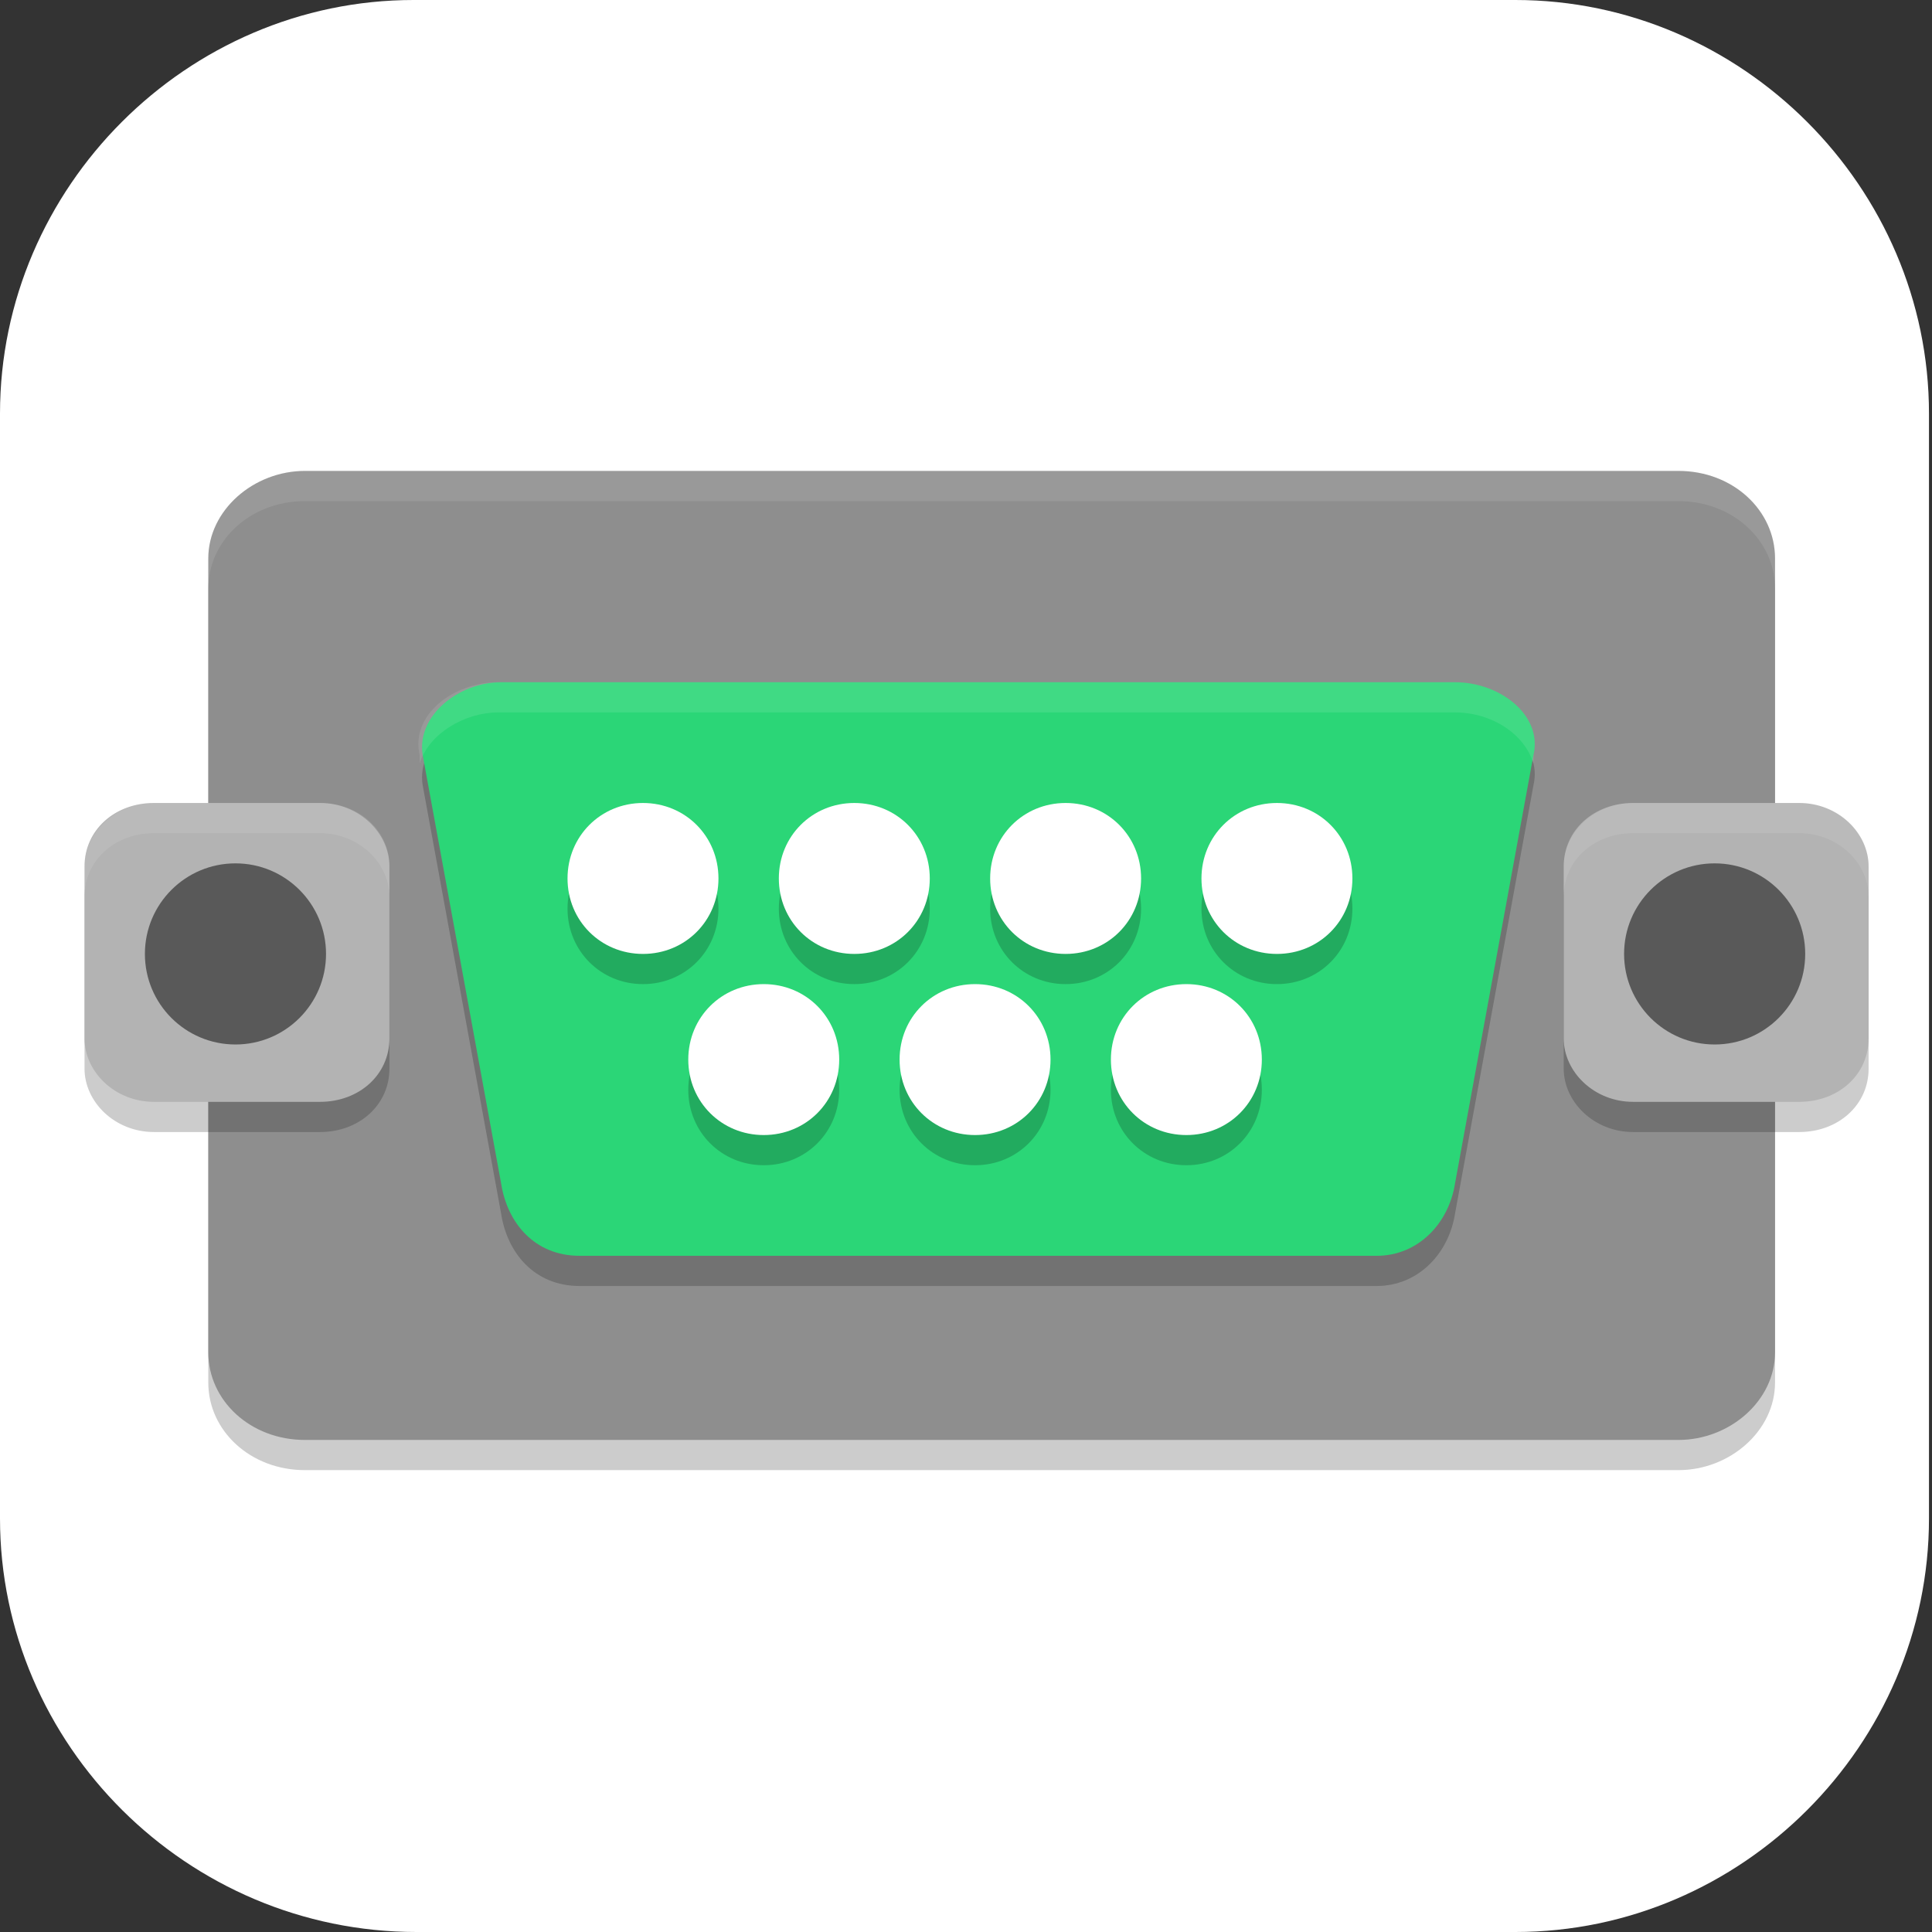 <?xml version="1.0" encoding="UTF-8"?>
<svg id="_图层_1" xmlns="http://www.w3.org/2000/svg" version="1.1" viewBox="0 0 64 64" width="64" height="64">
  <rect x="0" y="0" width="64" height="64" fill="#333333" stroke="none"/>
  <!-- Generator: Adobe Illustrator 29.0.1, SVG Export Plug-In . SVG Version: 2.1.0 Build 192)  -->
  <defs>
    <style>
      .st0 {
        fill: #7cce44;
      }

      .st1 {
        fill: #ffad87;
      }

      .st2, .st3, .st4, .st5, .st6, .st7, .st8, .st9 {
        isolation: isolate;
      }

      .st2, .st3, .st10, .st8, .st11 {
        display: none;
      }

      .st2, .st12, .st5, .st7, .st8 {
        opacity: .2;
      }

      .st3, .st13, .st7, .st8, .st9 {
        fill: #fff;
      }

      .st3, .st4, .st9 {
        opacity: .1;
      }

      .st14 {
        fill: #78ac3d;
      }

      .st15 {
        fill: #0078d7;
      }

      .st16 {
        fill: #3476cc;
      }

      .st17 {
        fill: #8e8e8e;
      }

      .st18 {
        fill: #79de7d;
      }

      .st19 {
        fill: #2bd677;
      }

      .st20 {
        fill: #71c1ff;
      }

      .st6 {
        opacity: .5;
      }

      .st21 {
        fill: #b3b3b3;
      }

      .st22 {
        fill: #3f9142;
      }

      .st23 {
        fill: #e4e4e4;
      }

      .st24 {
        fill: #cae8ff;
      }

      .st25 {
        fill: #ffee57;
      }

      .st26 {
        fill: #f56666;
      }

      .st11 {
        fill: #d54747;
      }
    </style>
  </defs>
  <path class="st13" d="M50.3,64H13.8C6.2,64,0,57.8,0,50.3V13.7C0,6.2,6.2,0,13.7,0h36.5c7.5,0,13.7,6.2,13.7,13.7v36.6c0,7.5-6.2,13.7-13.7,13.7h0Z"/>
  <g class="st10">
    <path class="st2" d="M64,33.1h0C64,15.4,49.7,1.1,32,1.1h0C14.3,1.1,0,15.4,0,33.1h0c0,17.6,14.3,31.9,32,31.9h0c17.7,0,32-14.3,32-31.9Z"/>
    <path class="st15" d="M64,31.9h0C64,14.3,49.7,0,32,0h0C14.3,0,0,14.3,0,31.9h0c0,17.6,14.3,31.9,32,31.9h0c17.7,0,32-14.3,32-31.9Z"/>
    <g class="st12">
      <path d="M32.2,25.3c-2.8,0-5.5,1.4-6.9,3.9-2.1,3.7-.9,8.4,2.8,10.5,0,0,0,0,0,0,3.7,2.1,8.4.9,10.5-2.8,0,0,0,0,0,0,2.1-3.7.9-8.4-2.8-10.5,0,0,0,0,0,0-1.1-.6-2.4-1-3.7-1ZM31.8,29.8c.6,0,1.3.1,1.8.4,1.6.9,2.1,2.9,1.2,4.5-.9,1.6-2.9,2.1-4.5,1.2-1.6-.9-2.1-2.9-1.2-4.5.6-1,1.6-1.6,2.7-1.6Z"/>
      <g>
        <path d="M36.7,23.7l9.4-9.3,2.3,7-7,7-4.7-4.7Z"/>
        <path d="M15.6,16.7c-9,9-9,23.7,0,32.7s23.7,9,32.8,0c9-9,9-23.7,0-32.7-.8-.8-1.6-1.5-2.5-2.1l-4.7,4.7c.9.6,1.8,1.3,2.6,2.1,6.5,6.5,6.5,16.9,0,23.4-6.5,6.5-16.9,6.5-23.4,0s-6.5-16.9,0-23.4c3.7-3.7,8.9-5.4,14-4.7l5.4-5.4c-8.4-3-17.8-.9-24.1,5.4Z"/>
      </g>
    </g>
    <g>
      <path class="st24" d="M32.2,24.2c-2.8,0-5.5,1.4-6.9,3.9-2.1,3.7-.9,8.4,2.8,10.5,0,0,0,0,0,0,3.7,2.1,8.4.9,10.5-2.8,0,0,0,0,0,0,2.1-3.7.9-8.4-2.8-10.5,0,0,0,0,0,0-1.1-.6-2.4-1-3.7-1ZM31.8,28.6c.6,0,1.3.1,1.8.4,1.6.9,2.1,2.9,1.2,4.5-.9,1.6-2.9,2.1-4.5,1.2-1.6-.9-2.1-2.9-1.2-4.5.6-1,1.6-1.6,2.7-1.6Z"/>
      <g>
        <path class="st20" d="M36.7,22.6l9.4-9.3,2.3,7-7,7-4.7-4.7Z"/>
        <path class="st20" d="M15.6,15.6c-9,9-9,23.7,0,32.7s23.7,9,32.8,0c9-9,9-23.7,0-32.7-.8-.8-1.6-1.5-2.5-2.1l-4.7,4.7c.9.6,1.8,1.3,2.6,2.1,6.5,6.5,6.5,16.9,0,23.4-6.5,6.5-16.9,6.5-23.4,0s-6.5-16.9,0-23.4c3.7-3.7,8.9-5.4,14-4.7l5.4-5.4c-8.4-3-17.8-.9-24.1,5.4Z"/>
      </g>
    </g>
    <path class="st8" d="M32,0C14.3,0,0,14.2,0,31.9s0,.2,0,.4C.4,15,14.5,1.1,32,1.1s31.6,13.9,32,31.2c0-.1,0-.2,0-.4C64,14.2,49.7,0,32,0Z"/>
  </g>
  <g class="st10">
    <ellipse class="st2" cx="32" cy="32.9" rx="31.9" ry="31.8"/>
    <ellipse class="st22" cx="32" cy="31.8" rx="31.9" ry="31.8"/>
    <ellipse class="st4" cx="32" cy="32.9" rx="25.1" ry="25"/>
    <ellipse class="st18" cx="32" cy="31.8" rx="25.1" ry="25"/>
    <path class="st7" d="M49.1,36.1c0,5.3-1.3,9.4-4,12.1-2.7,2.7-6.7,4.1-12.1,4.1s-7-.8-9.8-2.5c-2.7-1.7-4.8-3.9-6.2-6.9-1.4-2.9-2.1-6.4-2.1-10.3s.7-7,2.2-9.8,3.6-5.1,6.3-6.7c2.8-1.6,6-2.5,9.6-2.5s7.3,1,9.8,3c2.6,2,4.6,4.9,5.6,8.3h-6.8c-.6-1.6-2-3.1-3.5-4.1-1.5-1-3.3-1.6-5.3-1.6-3.2,0-6,1.3-8.3,3.8-2.3,2.5-3.5,5.7-3.5,9.5h0c0,2.6.5,4.9,1.4,7,.9,2.1,2.3,3.8,4.1,5,1.8,1.3,3.9,1.9,6.2,1.9s3.5-.2,4.9-.7c1.4-.5,2.6-1.2,3.5-2.2.9-1,1.5-2.5,1.5-3.9h-6.3v-5.7h12.5"/>
    <path class="st22" d="M49.1,34.9c0,5.3-1.3,9.4-4,12.1-2.7,2.7-6.7,4.1-12.1,4.1s-7-.8-9.8-2.5c-2.7-1.7-4.8-3.9-6.2-6.9-1.4-2.9-2.1-6.4-2.1-10.3s.7-7,2.2-9.8,3.6-5.1,6.3-6.7c2.8-1.6,6-2.5,9.6-2.5s7.3,1,9.8,3c2.6,2,4.6,4.9,5.6,8.3h-6.8c-.6-1.6-2-3.1-3.5-4.1-1.5-1-3.3-1.6-5.3-1.6-3.2,0-6,1.3-8.3,3.8-2.3,2.5-3.5,5.7-3.5,9.5h0c0,2.6.5,4.9,1.4,7,.9,2.1,2.3,3.8,4.1,5,1.8,1.3,3.9,1.9,6.2,1.9s3.5-.2,4.9-.7c1.4-.5,2.6-1.2,3.5-2.2.9-1,1.5-2.5,1.5-3.9h-6.3v-5.7h12.5"/>
    <path class="st7" d="M32,6.8c-13.8,0-25.1,11.2-25.1,25,0,.2,0,.4,0,.7.3-13.6,11.4-24.5,25.1-24.5,13.6,0,24.7,10.8,25.1,24.3,0-.2,0-.3,0-.5,0-13.8-11.2-25-25.1-25Z"/>
    <path class="st3" d="M32,0C14.4,0,0,14.2,0,31.8c0,.2,0,.4,0,.7C.3,15.1,14.5,1.1,32,1.1c17.4,0,31.5,13.8,31.9,31.1,0-.2,0-.3,0-.5C63.9,14.2,49.6,0,32,0Z"/>
  </g>
  <g class="st10">
    <path class="st2" d="M32.1,1.3c-2.7,0-5.2.4-7.6,1.1C15.1,5.3,8.6,13.6,6,23.5.5,25.9-1.9,33.8,1.7,39.5l6.9,10.7s0,0,0,0c.9,1.4,2.3,2.2,3.7,2.9.5,1.6,1.1,3.3,2.1,4.5.4.5.8,1,1.3,1.4,4.9,4.2,10.7,6,16.2,6,0,0-.3,0,0,0,0,0,0,0,0,0,3.8,0,5.5-.7,7.4-1.1,0,0,.1,0,.2,0,9.3-2.8,15.8-11.2,18.5-21,5.5-2.4,7.9-10.3,4.3-16l-6.9-10.7s0,0,0,0c-.9-1.4-2.3-2.2-3.7-2.9-.5-1.6-1.1-3.3-2.1-4.5-.4-.5-.8-1-1.3-1.4-4.9-4.3-10.7-6-16.2-6h0Z"/>
    <path class="st11" d="M32.1,0c-2.7,0-5.2.4-7.6,1.1C15.1,3.9,8.6,12.3,6,22.2.5,24.6-1.9,32.5,1.7,38.2l6.9,10.7s0,0,0,0c.9,1.4,2.3,2.2,3.7,2.9.5,1.6,1.1,3.3,2.1,4.5.4.5.8,1,1.3,1.4,4.9,4.2,10.7,6,16.2,6,0,0-.3,0,0,0,0,0,0,0,0,0,3.8,0,5.5-.7,7.4-1.1,0,0,.1,0,.2,0,9.3-2.8,15.8-11.2,18.5-21,5.5-2.4,7.9-10.3,4.3-16l-6.9-10.7s0,0,0,0c-.9-1.4-2.3-2.2-3.7-2.9-.5-1.6-1.1-3.3-2.1-4.5-.4-.5-.8-1-1.3-1.4C43.4,1.8,37.6,0,32.1,0h0Z"/>
    <path class="st5" d="M32,11.9c-1.8,0-3.5.3-5.3.8-8,2.4-13.2,11.2-13.1,20.4h-4.6l6.9,10.6,6.9-10.6h-4.6c0-3.9.5-7.7,2.8-10.6,4-5.3,12-7.4,17.8-3.6,1.9,2.8,6.2-.3,3.9-3.1-3.2-2.8-6.8-3.9-10.8-3.9ZM48,22.5l-6.9,10.6h4.6c0,3.9-.5,7.7-2.8,10.6-4.3,5.8-12,7.4-17.8,3.6-1.9-2.8-6.2.3-3.9,3.1,3.2,2.8,6.8,3.9,10.8,3.9h0c1.8,0,3.5-.3,5.3-.8,8-2.4,13.2-11.2,13.1-20.4h4.6l-6.9-10.6Z"/>
    <path class="st1" d="M32,10.6c-1.8,0-3.5.3-5.3.8-8,2.4-13.2,11.2-13.1,20.4h-4.6l6.9,10.6,6.9-10.6h-4.6c0-3.9.5-7.7,2.8-10.6,4-5.3,12-7.4,17.8-3.6,1.9,2.8,6.2-.3,3.9-3.1-3.2-2.8-6.8-3.9-10.8-3.9ZM48,21.2l-6.9,10.6h4.6c0,3.9-.5,7.7-2.8,10.6-4.3,5.8-12,7.4-17.8,3.6-1.9-2.8-6.2.3-3.9,3.1,3.2,2.8,6.8,3.9,10.8,3.9h0c1.8,0,3.5-.3,5.3-.8,8-2.4,13.2-11.2,13.1-20.4h4.6l-6.9-10.6Z"/>
    <path class="st8" d="M32.1,0c-2.7,0-5.2.4-7.6,1.1C15.1,3.9,8.6,12.3,6,22.2,2.1,23.9-.2,28.3,0,32.8c.2-4,2.5-7.8,6-9.3C8.6,13.6,15.1,5.3,24.5,2.5c2.4-.7,4.9-1.2,7.6-1.1h0c5.5,0,11.3,1.8,16.2,6,.5.4.9.9,1.3,1.4,1,1.3,1.6,2.9,2.1,4.5,1.4.7,2.7,1.5,3.7,2.9,0,0,0,0,0,0l6.9,10.7c1.1,1.7,1.6,3.5,1.7,5.4.1-2.3-.4-4.6-1.7-6.7l-6.9-10.7s0,0,0,0c-.9-1.4-2.3-2.2-3.7-2.9-.5-1.6-1.1-3.3-2.1-4.5-.4-.5-.8-1-1.3-1.4C43.4,1.8,37.6,0,32.1,0h0Z"/>
  </g>
  <g class="st10">
    <path class="st5" d="M5.8,23l-.2.4c-.3.6-.2,1.3.3,1.7l4.4,3.9c0-.6.1-1.2.2-1.8l-4.6-4.1s0,0,0-.1h0ZM59.5,23s0,0,0,.1l-4.6,4.1c0,.6.2,1.2.2,1.8l4.4-3.9c.5-.4.6-1.2.3-1.7l-.2-.4h0ZM10.3,31.5c0,.3,0,.7,0,1,0,.5,0,1,0,1.5l.2-.2c-.1-.8-.2-1.5-.2-2.3h0ZM55,31.5c0,.8-.1,1.6-.2,2.3l.2.2c0-.5,0-1,0-1.5s0-.7,0-1h0ZM5.8,40c-.4.4-.5,1.1-.2,1.6l5.6,9.7c.3.6,1.1.8,1.7.6l5.8-2c1.7,1.4,3.7,2.5,5.9,3.4l1.2,6c.1.6.7,1.1,1.4,1.1h11.2c.6,0,1.2-.5,1.4-1.1l1.2-6c2.1-.8,4.1-2,5.9-3.4l5.8,2c.6.2,1.3,0,1.7-.6l5.6-9.7c.3-.5.2-1.2-.2-1.6l-5.4,9.3c-.3.6-1.1.8-1.7.6l-5.8-2c-1.7,1.4-3.7,2.5-5.9,3.4l-1.2,6c-.1.6-.7,1.1-1.4,1.1h-11.2c-.6,0-1.2-.5-1.4-1.1l-1.2-6c-2.1-.8-4.1-2-5.9-3.4l-5.8,2c-.6.2-1.3,0-1.7-.6l-5.4-9.3h0Z"/>
    <path class="st14" d="M26.9,3.5c-.6,0-1.1.6-1.2,1.1l-1.2,6c-2.1.8-4.1,2-5.9,3.4l-5.8-2c-.6-.2-1.3,0-1.7.6l-5.6,9.7c-.3.6-.2,1.3.3,1.7l4.6,4.1c-.2,1.1-.3,2.2-.3,3.3s0,2.2.3,3.3l-4.6,4.1c-.5.4-.6,1.2-.3,1.7l5.6,9.7c.3.6,1.1.8,1.7.6l5.8-2c1.7,1.4,3.7,2.5,5.9,3.4l1.2,6c.1.6.7,1.1,1.4,1.1h11.2c.6,0,1.2-.5,1.4-1.1l1.2-6c2.1-.8,4.1-2,5.9-3.4l5.8,2c.6.2,1.3,0,1.7-.6l5.6-9.7c.3-.6.2-1.3-.3-1.7l-4.6-4.1c.2-1.1.3-2.2.3-3.3s0-2.2-.3-3.3l4.6-4.1c.5-.4.6-1.2.3-1.7l-5.6-9.7c-.3-.6-1.1-.8-1.7-.6l-5.8,2c-1.7-1.4-3.7-2.5-5.9-3.4l-1.2-6c-.1-.6-.7-1.1-1.4-1.1h-11.2s0,0-.1,0h0Z"/>
    <path class="st5" d="M32.7,20.5c6.6,0,12,5.4,12,12s-5.4,12-12,12-12-5.4-12-12,5.4-12,12-12Z"/>
    <path class="st13" d="M32.7,19.5c6.6,0,12,5.4,12,12s-5.4,12-12,12-12-5.4-12-12,5.4-12,12-12Z"/>
    <path class="st5" d="M32.7,13.5c-9.9,0-18,8.1-18,18s8.1,18,18,18,18-8.1,18-18-8.1-18-18-18ZM32.7,15.6c8.8,0,15.9,7.1,15.9,15.9s-7.1,15.9-15.9,15.9-15.9-7.1-15.9-15.9,7.1-15.9,15.9-15.9h0Z"/>
    <path class="st25" d="M30.8,13.6c-9.1.9-16.2,8.6-16.2,17.9s8.1,18,18,18,2.9-.2,4.3-.5c.1-.3.4-.8.3-1.2,0-.4-.4-.7-.7-.9-1.2.3-2.5.5-3.8.5-8.8,0-15.9-7.1-15.9-15.9s6.5-15.2,14.7-15.8c.3-.3.4-.7.4-1.2,0-.5-.4-.8-1-.9h0Z"/>
    <path class="st7" d="M26.9,3.5h0c-.6,0-1.1.6-1.2,1.1l-1.2,6c-2.1.8-4.1,2-5.9,3.4l-5.8-2c-.6-.2-1.3,0-1.7.6l-5.6,9.7c-.2.4-.2.8,0,1.2,0,0,0-.1,0-.2l5.6-9.7c.3-.6,1.1-.8,1.7-.6l5.8,2c1.7-1.4,3.7-2.5,5.9-3.4l1.2-6c.1-.6.6-1.1,1.2-1.1h0s0,0,.1,0h11.2c.6,0,1.2.5,1.4,1.1l1.2,6c2.1.8,4.1,2,5.9,3.4l5.8-2c.6-.2,1.3,0,1.7.6l5.6,9.7c0,0,0,.1,0,.2.1-.4.1-.8,0-1.2l-5.6-9.7c-.3-.6-1.1-.8-1.7-.6l-5.8,2c-1.7-1.4-3.7-2.5-5.9-3.4l-1.2-6c-.1-.6-.7-1.1-1.4-1.1h-11.2s0,0-.1,0ZM10.4,29.1c0,.8-.2,1.6-.2,2.4s0,.3,0,.5c0-1,.1-1.9.2-2.8h-.1ZM54.9,29.1h-.1c.1,1,.2,2,.2,2.9,0-.2,0-.3,0-.5,0-.8,0-1.6-.2-2.4ZM54.9,34.9c0,.3,0,.6-.1.9l4.6,4.1c.2.2.3.4.4.6.2-.5,0-1.2-.4-1.6l-4.5-4ZM10.4,34.9l-4.5,4c-.4.4-.6,1-.4,1.6,0-.2.2-.4.4-.6l4.6-4.1c0-.3,0-.6-.1-.9Z"/>
  </g>
  <g class="st10">
    <path class="st16" d="M25.1,7.1c-2.6,0-4.8,1.9-5.2,4.4l-7.4,38.3c-.6,2.8,1.3,5.6,4.3,6.2,3,.6,5.9-1.3,6.5-4.1,0,0,0-.1,0-.2l7.4-38.3c.6-2.8-1.4-5.6-4.3-6.1-.4,0-.8-.1-1.3,0Z"/>
    <path class="st0" d="M43.5,7.1c-2.6,0-4.8,1.9-5.2,4.4l-7.4,38.3c-.6,2.8,1.3,5.6,4.3,6.2,3,.6,5.9-1.3,6.5-4.1,0,0,0-.1,0-.2l7.4-38.3c.6-2.8-1.4-5.6-4.3-6.1-.4,0-.8-.1-1.3,0Z"/>
    <path class="st23" d="M14.3,17.6c-3,0-5.6,2.3-5.6,5.2,0,2.9,2.4,5.3,5.4,5.3,0,0,.1,0,.2,0h36.8c3,0,5.6-2.3,5.6-5.2,0-2.9-2.4-5.3-5.4-5.3,0,0-.1,0-.2,0H14.3Z"/>
    <path class="st26" d="M10.6,33.3c-3,0-5.6,2.3-5.6,5.2,0,2.9,2.4,5.3,5.4,5.3,0,0,.1,0,.2,0h36.8c3,0,5.6-2.3,5.6-5.2,0-2.9-2.4-5.3-5.4-5.3,0,0-.1,0-.2,0H10.6Z"/>
    <path class="st0" d="M37.1,17.6l-2,10.5h11.2l2-10.5h-11.2Z"/>
    <path class="st16" d="M15.7,33.3l-2,10.5h11.2l2-10.5h-11.2Z"/>
    <path class="st5" d="M30.8,12.8c0,.2,0,.4,0,.6l-.8,4.3h.2l.7-3.4c0-.5.1-1,0-1.4ZM27.9,28.1l-4.5,23.6c-.5,2.8-3.3,4.8-6.3,4.3-2.5-.4-4.4-2.3-4.6-4.7-.2,2.9,2,5.4,5.1,5.6,2.8.2,5.4-1.7,5.9-4.3l4.7-24.4h-.2Z"/>
    <path class="st5" d="M49.2,12.8c0,.2,0,.4,0,.6l-3.8,20h.2l3.7-19.1c0-.5.1-1,0-1.4ZM43.3,43.8l-1.5,7.9c-.5,2.8-3.3,4.8-6.3,4.3-2.5-.4-4.4-2.3-4.6-4.7-.2,2.9,2.1,5.4,5.1,5.6,2.8.2,5.4-1.7,5.8-4.3l1.7-8.8h-.2Z"/>
    <path class="st5" d="M8.7,23.3c-.3,2.9,2,5.4,5,5.7.2,0,.4,0,.6,0h20.6l.2-.9H14.3c-2.9,0-5.3-2.1-5.6-4.8ZM56.6,23.3c-.3,2.7-2.7,4.8-5.6,4.8h-4.8l-.2.9h4.9c3,0,5.5-2.3,5.6-5.2,0-.2,0-.3,0-.5Z"/>
    <path class="st5" d="M5,38.9c-.3,2.9,2,5.4,5,5.7.2,0,.4,0,.6,0h2.9l.2-.9h-3.1c-2.9,0-5.3-2.1-5.6-4.8ZM53,39c-.3,2.7-2.7,4.8-5.6,4.8h-22.5l-.2.9h22.7c3,0,5.5-2.3,5.6-5.2,0-.2,0-.3,0-.5Z"/>
    <path class="st7" d="M25.1,7.1c-2.6,0-4.8,1.9-5.2,4.4l-1.2,6.2h.2l1-5.3c.4-2.5,2.6-4.3,5.2-4.4,2.9,0,5.5,2,5.7,4.8.3-2.9-2-5.4-5-5.7-.2,0-.4,0-.7,0ZM16.7,28.1l-4.2,21.7c-.1.5-.1,1,0,1.5,0-.2,0-.4,0-.6l4.3-22.6h-.2Z"/>
    <path class="st7" d="M43.5,7.1c-2.6,0-4.8,1.9-5.2,4.4l-4.2,21.8h.2l4-21c.4-2.5,2.6-4.3,5.2-4.4,2.9,0,5.5,2,5.7,4.8.3-2.9-2-5.4-5-5.7-.2,0-.4,0-.7,0ZM32.1,43.8l-1.2,6c-.1.5-.1,1,0,1.5,0-.2,0-.4,0-.6l1.3-6.9h-.2Z"/>
    <path class="st7" d="M14.3,17.6c-3,0-5.5,2.3-5.6,5.2,0,.2,0,.3,0,.5.3-2.7,2.7-4.8,5.6-4.8h22.7l.2-.9H14.3ZM48.3,17.6l-.2.9h2.9c2.9,0,5.3,2.1,5.6,4.8.3-2.9-2-5.4-5-5.7-.2,0-.4,0-.6,0h-2.8Z"/>
    <path class="st7" d="M10.6,33.3c-3,0-5.5,2.3-5.6,5.2,0,.2,0,.3,0,.5.3-2.7,2.7-4.8,5.6-4.8h4.9l.2-.9h-5.1ZM26.9,33.3l-.2.9h20.6c2.9,0,5.3,2.1,5.6,4.8.3-2.9-2-5.4-5-5.7-.2,0-.4,0-.6,0h-20.5Z"/>
  </g>
  <g>
    <path class="st5" d="M10.1,16.6h45.5c1.8,0,3.2,1.3,3.2,2.9v26.3c0,1.6-1.5,2.9-3.2,2.9H10.1c-1.8,0-3.2-1.3-3.2-2.9v-26.3c0-1.6,1.5-2.9,3.2-2.9Z"/>
    <path class="st17" d="M10.1,15.6h45.5c1.8,0,3.2,1.3,3.2,2.9v26.3c0,1.6-1.5,2.9-3.2,2.9H10.1c-1.8,0-3.2-1.3-3.2-2.9v-26.3c0-1.6,1.5-2.9,3.2-2.9Z"/>
    <path class="st5" d="M16.5,23.6h31.7c1.5,0,2.9,1.1,2.6,2.4l-2.6,14.2c-.2,1.3-1.2,2.4-2.6,2.4h-26.4c-1.5,0-2.4-1.1-2.6-2.4l-2.6-14.2c-.2-1.3,1.2-2.4,2.6-2.4Z"/>
    <path class="st19" d="M16.5,22.6h31.7c1.5,0,2.9,1.1,2.6,2.4l-2.6,14.2c-.2,1.3-1.2,2.4-2.6,2.4h-26.4c-1.5,0-2.4-1.1-2.6-2.4l-2.6-14.2c-.2-1.3,1.2-2.4,2.6-2.4Z"/>
    <path class="st5" d="M5.1,27.6h5.5c1.3,0,2.3,1,2.3,2.1v5.7c0,1.2-1,2.1-2.3,2.1h-5.5c-1.3,0-2.3-1-2.3-2.1v-5.7c0-1.2,1-2.1,2.3-2.1Z"/>
    <path class="st21" d="M5.1,26.6h5.5c1.3,0,2.3,1,2.3,2.1v5.7c0,1.2-1,2.1-2.3,2.1h-5.5c-1.3,0-2.3-1-2.3-2.1v-5.7c0-1.2,1-2.1,2.3-2.1Z"/>
    <circle class="st6" cx="7.8" cy="31.6" r="3"/>
    <path class="st5" d="M54.1,27.6h5.5c1.3,0,2.3,1,2.3,2.1v5.7c0,1.2-1,2.1-2.3,2.1h-5.5c-1.3,0-2.3-1-2.3-2.1v-5.7c0-1.2,1-2.1,2.3-2.1Z"/>
    <path class="st21" d="M54.1,26.6h5.5c1.3,0,2.3,1,2.3,2.1v5.7c0,1.2-1,2.1-2.3,2.1h-5.5c-1.3,0-2.3-1-2.3-2.1v-5.7c0-1.2,1-2.1,2.3-2.1Z"/>
    <circle class="st6" cx="56.8" cy="31.6" r="3"/>
    <path class="st9" d="M5.1,26.6c-1.3,0-2.3,1-2.3,2.1v1c0-1.2,1-2.1,2.3-2.1h5.5c1.3,0,2.3,1,2.3,2.1v-1c0-1.2-1-2.1-2.3-2.1h-5.5Z"/>
    <path class="st9" d="M54.1,26.6c-1.3,0-2.3,1-2.3,2.1v1c0-1.2,1-2.1,2.3-2.1h5.5c1.3,0,2.3,1,2.3,2.1v-1c0-1.2-1-2.1-2.3-2.1h-5.5Z"/>
    <path class="st5" d="M21.3,27.6c-1.4,0-2.5,1.1-2.5,2.5s1.1,2.5,2.5,2.5,2.5-1.1,2.5-2.5-1.1-2.5-2.5-2.5ZM28.3,27.6c-1.4,0-2.5,1.1-2.5,2.5s1.1,2.5,2.5,2.5,2.5-1.1,2.5-2.5-1.1-2.5-2.5-2.5ZM35.3,27.6c-1.4,0-2.5,1.1-2.5,2.5s1.1,2.5,2.5,2.5,2.5-1.1,2.5-2.5-1.1-2.5-2.5-2.5ZM42.3,27.6c-1.4,0-2.5,1.1-2.5,2.5s1.1,2.5,2.5,2.5,2.5-1.1,2.5-2.5-1.1-2.5-2.5-2.5ZM25.3,33.6c-1.4,0-2.5,1.1-2.5,2.5s1.1,2.5,2.5,2.5,2.5-1.1,2.5-2.5-1.1-2.5-2.5-2.5ZM32.3,33.6c-1.4,0-2.5,1.1-2.5,2.5s1.1,2.5,2.5,2.5,2.5-1.1,2.5-2.5-1.1-2.5-2.5-2.5ZM39.3,33.6c-1.4,0-2.5,1.1-2.5,2.5s1.1,2.5,2.5,2.5,2.5-1.1,2.5-2.5-1.1-2.5-2.5-2.5Z"/>
    <path class="st13" d="M21.3,26.6c-1.4,0-2.5,1.1-2.5,2.5s1.1,2.5,2.5,2.5,2.5-1.1,2.5-2.5-1.1-2.5-2.5-2.5ZM28.3,26.6c-1.4,0-2.5,1.1-2.5,2.5s1.1,2.5,2.5,2.5,2.5-1.1,2.5-2.5-1.1-2.5-2.5-2.5ZM35.3,26.6c-1.4,0-2.5,1.1-2.5,2.5s1.1,2.5,2.5,2.5,2.5-1.1,2.5-2.5-1.1-2.5-2.5-2.5ZM42.3,26.6c-1.4,0-2.5,1.1-2.5,2.5s1.1,2.5,2.5,2.5,2.5-1.1,2.5-2.5-1.1-2.5-2.5-2.5ZM25.3,32.6c-1.4,0-2.5,1.1-2.5,2.5s1.1,2.5,2.5,2.5,2.5-1.1,2.5-2.5-1.1-2.5-2.5-2.5ZM32.3,32.6c-1.4,0-2.5,1.1-2.5,2.5s1.1,2.5,2.5,2.5,2.5-1.1,2.5-2.5-1.1-2.5-2.5-2.5ZM39.3,32.6c-1.4,0-2.5,1.1-2.5,2.5s1.1,2.5,2.5,2.5,2.5-1.1,2.5-2.5-1.1-2.5-2.5-2.5Z"/>
    <path class="st9" d="M16.5,22.6c-1.5,0-2.9,1.1-2.6,2.4v.3c.3-1,1.5-1.7,2.6-1.7h31.7c1.2,0,2.3.7,2.6,1.7v-.3c.3-1.3-1.1-2.4-2.6-2.4h-31.7Z"/>
    <path class="st9" d="M10.1,15.6c-1.8,0-3.2,1.3-3.2,2.9v1c0-1.6,1.4-2.9,3.2-2.9h45.5c1.8,0,3.2,1.3,3.2,2.9v-1c0-1.6-1.4-2.9-3.2-2.9H10.1Z"/>
  </g>
</svg>